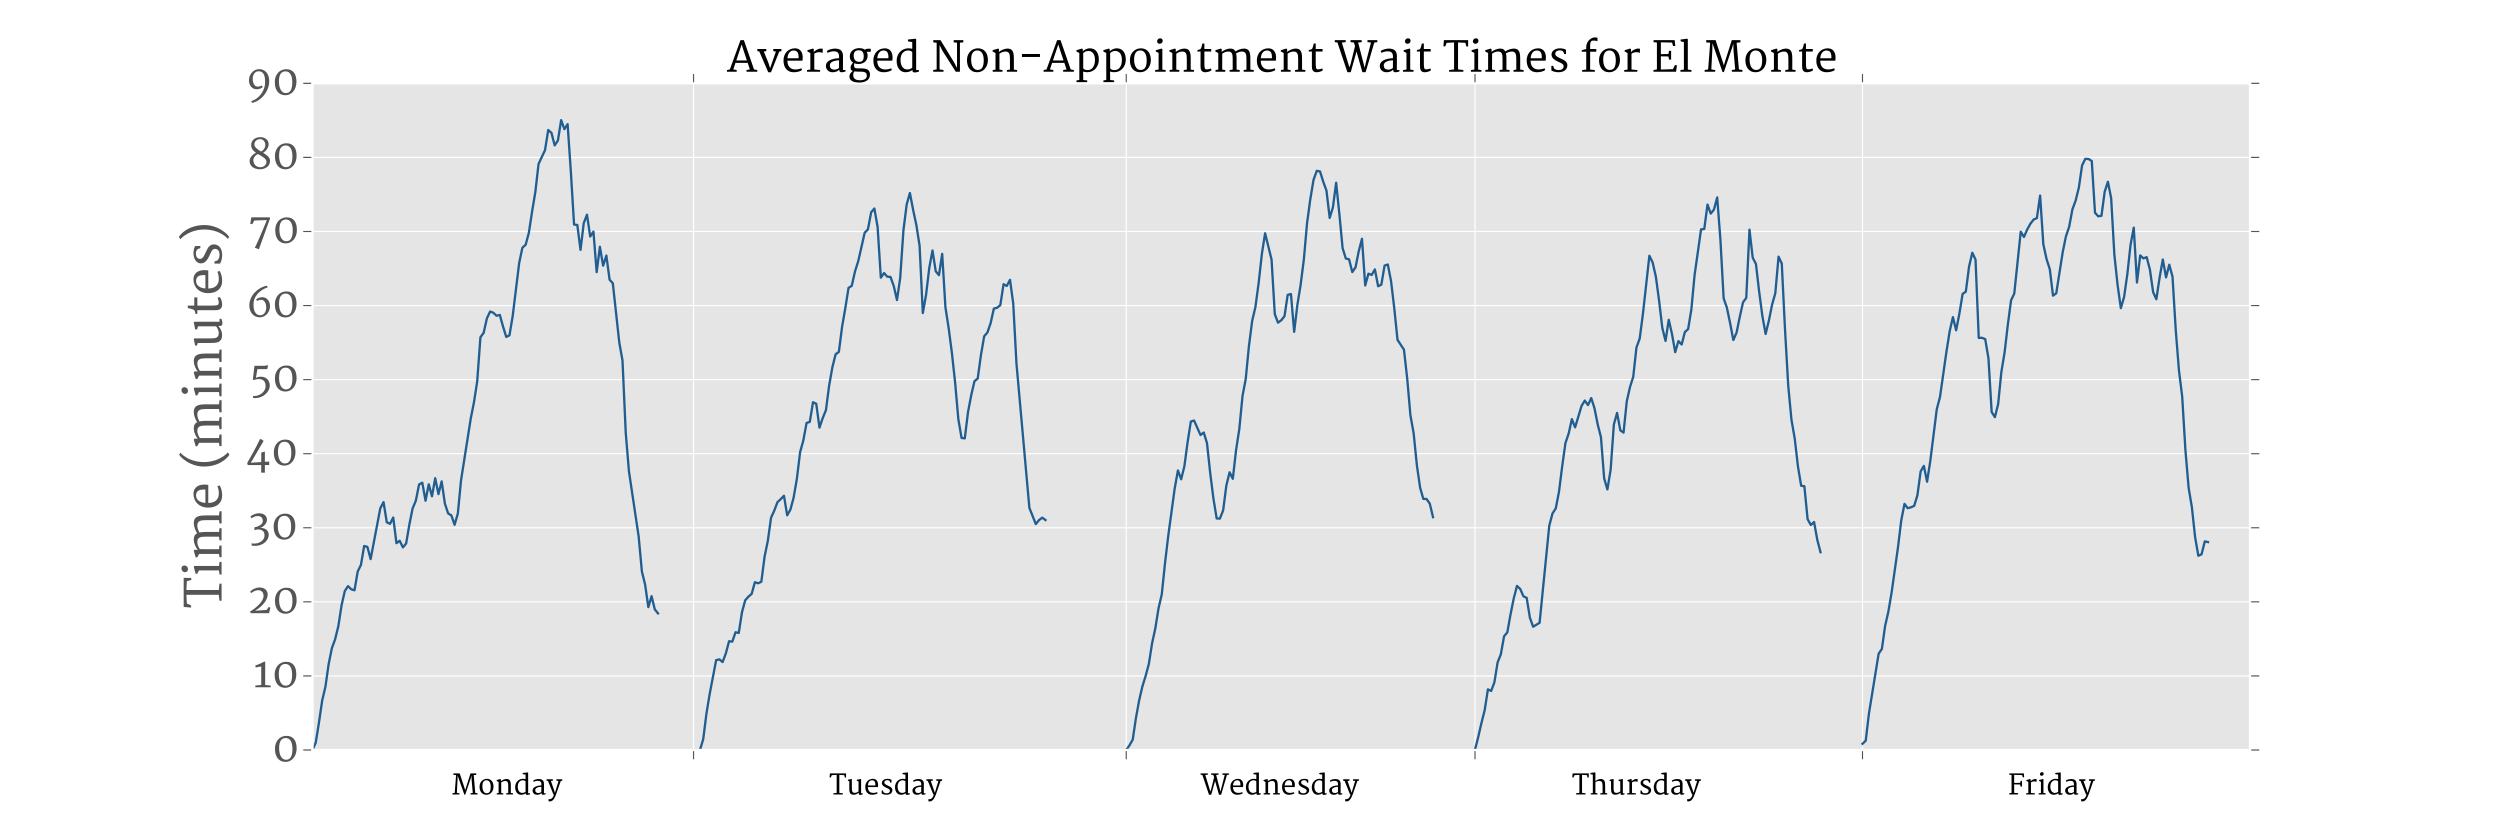 <?xml version="1.0" encoding="utf-8" standalone="no"?>
<!DOCTYPE svg PUBLIC "-//W3C//DTD SVG 1.1//EN"
  "http://www.w3.org/Graphics/SVG/1.1/DTD/svg11.dtd">
<!-- Created with matplotlib (http://matplotlib.org/) -->
<svg height="360pt" version="1.1" viewBox="0 0 1080 360" width="1080pt" xmlns="http://www.w3.org/2000/svg" xmlns:xlink="http://www.w3.org/1999/xlink">
 <defs>
  <style type="text/css">
*{stroke-linecap:butt;stroke-linejoin:round;}
  </style>
 </defs>
 <g id="figure_1">
  <g id="patch_1">
   <path d="
M0 360
L1080 360
L1080 0
L0 0
z
" style="fill:#ffffff;"/>
  </g>
  <g id="axes_1">
   <g id="patch_2">
    <path d="
M135 324
L972 324
L972 36
L135 36
z
" style="fill:#e5e5e5;"/>
   </g>
   <g id="matplotlib.axis_1">
    <g id="xtick_1">
     <g id="line2d_1">
      <path clip-path="url(#pe24c60e319)" d="
M299.61 324
L299.61 36" style="fill:none;stroke:#ffffff;stroke-linecap:square;stroke-width:0.5;"/>
     </g>
     <g id="line2d_2">
      <defs>
       <path d="
M0 0
L0 4" id="m98e6b566c6" style="stroke:#555555;stroke-width:0.5;"/>
      </defs>
      <g>
       <use style="fill:#555555;stroke:#555555;stroke-width:0.5;" x="299.61" xlink:href="#m98e6b566c6" y="324.0"/>
      </g>
     </g>
     <g id="line2d_3">
      <defs>
       <path d="
M0 0
L0 -4" id="m4ba1eff96d" style="stroke:#555555;stroke-width:0.5;"/>
      </defs>
      <g>
       <use style="fill:#555555;stroke:#555555;stroke-width:0.5;" x="299.61" xlink:href="#m4ba1eff96d" y="36.0"/>
      </g>
     </g>
    </g>
    <g id="xtick_2">
     <g id="line2d_4">
      <path clip-path="url(#pe24c60e319)" d="
M486.54 324
L486.54 36" style="fill:none;stroke:#ffffff;stroke-linecap:square;stroke-width:0.5;"/>
     </g>
     <g id="line2d_5">
      <g>
       <use style="fill:#555555;stroke:#555555;stroke-width:0.5;" x="486.54" xlink:href="#m98e6b566c6" y="324.0"/>
      </g>
     </g>
     <g id="line2d_6">
      <g>
       <use style="fill:#555555;stroke:#555555;stroke-width:0.5;" x="486.54" xlink:href="#m4ba1eff96d" y="36.0"/>
      </g>
     </g>
    </g>
    <g id="xtick_3">
     <g id="line2d_7">
      <path clip-path="url(#pe24c60e319)" d="
M637.2 324
L637.2 36" style="fill:none;stroke:#ffffff;stroke-linecap:square;stroke-width:0.5;"/>
     </g>
     <g id="line2d_8">
      <g>
       <use style="fill:#555555;stroke:#555555;stroke-width:0.5;" x="637.2" xlink:href="#m98e6b566c6" y="324.0"/>
      </g>
     </g>
     <g id="line2d_9">
      <g>
       <use style="fill:#555555;stroke:#555555;stroke-width:0.5;" x="637.2" xlink:href="#m4ba1eff96d" y="36.0"/>
      </g>
     </g>
    </g>
    <g id="xtick_4">
     <g id="line2d_10">
      <path clip-path="url(#pe24c60e319)" d="
M804.6 324
L804.6 36" style="fill:none;stroke:#ffffff;stroke-linecap:square;stroke-width:0.5;"/>
     </g>
     <g id="line2d_11">
      <g>
       <use style="fill:#555555;stroke:#555555;stroke-width:0.5;" x="804.6" xlink:href="#m98e6b566c6" y="324.0"/>
      </g>
     </g>
     <g id="line2d_12">
      <g>
       <use style="fill:#555555;stroke:#555555;stroke-width:0.5;" x="804.6" xlink:href="#m4ba1eff96d" y="36.0"/>
      </g>
     </g>
    </g>
   </g>
   <g id="matplotlib.axis_2">
    <g id="ytick_1">
     <g id="line2d_13">
      <path clip-path="url(#pe24c60e319)" d="
M135 324
L972 324" style="fill:none;stroke:#ffffff;stroke-linecap:square;stroke-width:0.5;"/>
     </g>
     <g id="line2d_14">
      <defs>
       <path d="
M0 0
L-4 0" id="m5191f13a99" style="stroke:#555555;stroke-width:0.5;"/>
      </defs>
      <g>
       <use style="fill:#555555;stroke:#555555;stroke-width:0.5;" x="135.0" xlink:href="#m5191f13a99" y="324.0"/>
      </g>
     </g>
     <g id="line2d_15">
      <defs>
       <path d="
M0 0
L4 0" id="mdd7d7fa58b" style="stroke:#555555;stroke-width:0.5;"/>
      </defs>
      <g>
       <use style="fill:#555555;stroke:#555555;stroke-width:0.5;" x="972.0" xlink:href="#mdd7d7fa58b" y="324.0"/>
      </g>
     </g>
     <g id="text_1">
      <!-- 0 -->
      <defs>
       <path d="
M6.453 30.859
Q6.547 37.938 8.766 43.547
Q10.984 49.172 14.688 53.047
Q18.406 56.938 23.219 59
Q28.031 61.078 33.297 61.141
Q40.438 61.188 45.266 58.812
Q50.094 56.453 53.047 52.297
Q56 48.141 57.25 42.5
Q58.5 36.859 58.453 30.422
Q58.406 23.391 56.328 17.531
Q54.25 11.672 50.688 7.5
Q47.125 3.328 42.328 0.969
Q37.547 -1.375 32.078 -1.375
Q27.438 -1.375 23.703 -0.141
Q19.969 1.078 17.109 3.25
Q14.266 5.422 12.203 8.438
Q10.156 11.469 8.859 15.062
Q7.562 18.656 6.969 22.656
Q6.391 26.656 6.453 30.859
M32.469 3.766
Q36.859 3.656 39.906 5.406
Q42.969 7.172 44.844 10.562
Q46.734 13.969 47.578 18.875
Q48.438 23.781 48.438 29.984
Q48.438 35.453 47.531 40.156
Q46.625 44.875 44.703 48.359
Q42.781 51.859 39.797 53.859
Q36.812 55.859 32.672 55.953
Q28.266 56 25.188 54.344
Q22.125 52.688 20.172 49.516
Q18.219 46.344 17.328 41.719
Q16.453 37.109 16.453 31.297
Q16.453 26.078 17.406 21.172
Q18.359 16.266 20.328 12.422
Q22.312 8.594 25.312 6.219
Q28.328 3.859 32.469 3.766" id="Merriweather-30"/>
      </defs>
      <g style="fill:#555555;" transform="translate(117.62 328.895)scale(0.18 -0.18)">
       <use xlink:href="#Merriweather-30"/>
      </g>
     </g>
    </g>
    <g id="ytick_2">
     <g id="line2d_16">
      <path clip-path="url(#pe24c60e319)" d="
M135 292
L972 292" style="fill:none;stroke:#ffffff;stroke-linecap:square;stroke-width:0.5;"/>
     </g>
     <g id="line2d_17">
      <g>
       <use style="fill:#555555;stroke:#555555;stroke-width:0.5;" x="135.0" xlink:href="#m5191f13a99" y="292.0"/>
      </g>
     </g>
     <g id="line2d_18">
      <g>
       <use style="fill:#555555;stroke:#555555;stroke-width:0.5;" x="972.0" xlink:href="#mdd7d7fa58b" y="292.0"/>
      </g>
     </g>
     <g id="text_2">
      <!-- 10 -->
      <defs>
       <path d="
M5.672 4.156
L19.875 5.469
L19.875 50
L6.594 47.406
L5.609 52.25
Q7.078 52.688 9.078 53.422
Q11.078 54.156 13.25 55.031
Q15.438 55.906 17.625 56.906
Q19.828 57.906 21.672 58.812
Q23.531 59.719 24.922 60.469
Q26.312 61.234 26.906 61.719
L29.438 60.984
L29.297 5.422
L42.391 4.156
L42.391 0
L5.672 0
z
" id="Merriweather-31"/>
      </defs>
      <g style="fill:#555555;" transform="translate(109.278 296.895)scale(0.18 -0.18)">
       <use xlink:href="#Merriweather-31"/>
       <use x="45.557" xlink:href="#Merriweather-30"/>
      </g>
     </g>
    </g>
    <g id="ytick_3">
     <g id="line2d_19">
      <path clip-path="url(#pe24c60e319)" d="
M135 260
L972 260" style="fill:none;stroke:#ffffff;stroke-linecap:square;stroke-width:0.5;"/>
     </g>
     <g id="line2d_20">
      <g>
       <use style="fill:#555555;stroke:#555555;stroke-width:0.5;" x="135.0" xlink:href="#m5191f13a99" y="260.0"/>
      </g>
     </g>
     <g id="line2d_21">
      <g>
       <use style="fill:#555555;stroke:#555555;stroke-width:0.5;" x="972.0" xlink:href="#mdd7d7fa58b" y="260.0"/>
      </g>
     </g>
     <g id="text_3">
      <!-- 20 -->
      <defs>
       <path d="
M6.391 3.859
Q12.797 7.859 18.656 12.5
Q24.516 17.141 29 22.047
Q33.5 26.953 36.156 31.938
Q38.812 36.922 38.812 41.609
Q38.812 43.953 38.125 46.359
Q37.453 48.781 35.906 50.734
Q34.375 52.688 31.938 53.922
Q29.5 55.172 25.922 55.172
Q23.438 55.172 20.922 54.469
Q18.406 53.766 16.141 52.688
Q13.875 51.609 12.016 50.359
Q10.156 49.125 8.938 48.047
L6.641 51.766
Q8.016 53.469 10.328 55.219
Q12.641 56.984 15.594 58.422
Q18.562 59.859 22.016 60.766
Q25.484 61.672 29.156 61.672
Q34.188 61.672 37.859 60.234
Q41.547 58.797 43.938 56.422
Q46.344 54.047 47.484 51.016
Q48.641 48 48.641 44.828
Q48.641 39.75 46.312 34.469
Q44 29.203 39.938 24.125
Q35.891 19.047 30.312 14.359
Q24.75 9.672 18.312 5.812
L46.188 7.859
L50.875 14.797
L55.078 13.422
L51.906 0
L7.812 0
z
" id="Merriweather-32"/>
      </defs>
      <g style="fill:#555555;" transform="translate(106.888 264.895)scale(0.18 -0.18)">
       <use xlink:href="#Merriweather-32"/>
       <use x="59.619" xlink:href="#Merriweather-30"/>
      </g>
     </g>
    </g>
    <g id="ytick_4">
     <g id="line2d_22">
      <path clip-path="url(#pe24c60e319)" d="
M135 228
L972 228" style="fill:none;stroke:#ffffff;stroke-linecap:square;stroke-width:0.5;"/>
     </g>
     <g id="line2d_23">
      <g>
       <use style="fill:#555555;stroke:#555555;stroke-width:0.5;" x="135.0" xlink:href="#m5191f13a99" y="228.0"/>
      </g>
     </g>
     <g id="line2d_24">
      <g>
       <use style="fill:#555555;stroke:#555555;stroke-width:0.5;" x="972.0" xlink:href="#mdd7d7fa58b" y="228.0"/>
      </g>
     </g>
     <g id="text_4">
      <!-- 30 -->
      <defs>
       <path d="
M6.062 -10.156
Q10.203 -10.891 14.109 -10.641
Q18.016 -10.406 21.453 -9.344
Q24.906 -8.297 27.75 -6.484
Q30.609 -4.688 32.656 -2.359
Q34.719 -0.047 35.844 2.703
Q36.969 5.469 36.969 8.5
Q36.969 12.016 36.125 14.75
Q35.297 17.484 33.344 19.359
Q31.391 21.234 28.172 22.234
Q24.953 23.25 20.219 23.25
L12.703 21.578
L12.703 28.125
Q16.75 28.906 20.391 30.297
Q24.031 31.688 26.812 33.609
Q29.594 35.547 31.219 37.906
Q32.859 40.281 32.906 43.062
Q32.953 46.438 32.031 48.781
Q31.109 51.125 29.469 52.578
Q27.828 54.047 25.672 54.703
Q23.531 55.375 21.188 55.375
Q18.406 55.375 16.188 54.906
Q13.969 54.438 12.125 53.656
Q10.297 52.875 8.734 51.891
Q7.172 50.922 5.812 49.859
L3.219 54.156
Q4.344 55.328 6.297 56.688
Q8.25 58.062 10.938 59.234
Q13.625 60.406 17.016 61.188
Q20.406 61.969 24.359 61.969
Q27.781 61.969 31.125 61.078
Q34.469 60.203 37.078 58.297
Q39.703 56.391 41.312 53.344
Q42.922 50.297 42.922 46
Q42.922 43.062 41.5 40.031
Q40.094 37.016 37.766 34.375
Q35.453 31.734 32.516 29.703
Q29.594 27.688 26.516 26.766
Q31.734 26.953 35.594 25.734
Q39.453 24.516 42.016 22.266
Q44.578 20.016 45.828 16.938
Q47.078 13.875 47.078 10.453
Q47.078 6.688 45.734 3.016
Q44.391 -0.641 41.844 -3.859
Q39.312 -7.078 35.688 -9.688
Q32.078 -12.312 27.516 -13.938
Q22.953 -15.578 17.547 -16.062
Q12.156 -16.547 6.109 -15.531
Q6.109 -14.156 6.078 -12.844
Q6.062 -11.531 6.062 -10.156" id="Merriweather-33"/>
      </defs>
      <g style="fill:#555555;" transform="translate(107.611 232.895)scale(0.18 -0.18)">
       <use xlink:href="#Merriweather-33"/>
       <use x="52.441" xlink:href="#Merriweather-30"/>
      </g>
     </g>
    </g>
    <g id="ytick_5">
     <g id="line2d_25">
      <path clip-path="url(#pe24c60e319)" d="
M135 196
L972 196" style="fill:none;stroke:#ffffff;stroke-linecap:square;stroke-width:0.5;"/>
     </g>
     <g id="line2d_26">
      <g>
       <use style="fill:#555555;stroke:#555555;stroke-width:0.5;" x="135.0" xlink:href="#m5191f13a99" y="196.0"/>
      </g>
     </g>
     <g id="line2d_27">
      <g>
       <use style="fill:#555555;stroke:#555555;stroke-width:0.5;" x="972.0" xlink:href="#mdd7d7fa58b" y="196.0"/>
      </g>
     </g>
     <g id="text_5">
      <!-- 40 -->
      <defs>
       <path d="
M3.656 4.594
Q7.469 11.531 11.297 18.234
Q15.141 24.953 18.969 31.938
Q22.797 38.922 26.625 46.359
Q30.469 53.812 34.281 62.156
L37.359 62.156
L43.109 57.859
L15.531 10.688
L12.016 5.609
L37.453 7.125
L37.594 29.984
L46.188 32.375
L46.188 7.672
L56.547 8.297
L56.547 0
L46.188 0
L46.188 -18.359
L37.359 -18.359
L37.453 0
L5.172 0
z
" id="Merriweather-34"/>
      </defs>
      <g style="fill:#555555;" transform="translate(106.114 200.895)scale(0.18 -0.18)">
       <use xlink:href="#Merriweather-34"/>
       <use x="61.182" xlink:href="#Merriweather-30"/>
      </g>
     </g>
    </g>
    <g id="ytick_6">
     <g id="line2d_28">
      <path clip-path="url(#pe24c60e319)" d="
M135 164
L972 164" style="fill:none;stroke:#ffffff;stroke-linecap:square;stroke-width:0.5;"/>
     </g>
     <g id="line2d_29">
      <g>
       <use style="fill:#555555;stroke:#555555;stroke-width:0.5;" x="135.0" xlink:href="#m5191f13a99" y="164.0"/>
      </g>
     </g>
     <g id="line2d_30">
      <g>
       <use style="fill:#555555;stroke:#555555;stroke-width:0.5;" x="972.0" xlink:href="#mdd7d7fa58b" y="164.0"/>
      </g>
     </g>
     <g id="text_6">
      <!-- 50 -->
      <defs>
       <path d="
M6.688 -11.969
Q10.203 -12.359 13.797 -11.797
Q17.391 -11.234 20.75 -9.812
Q24.125 -8.406 27.031 -6.25
Q29.938 -4.109 32.125 -1.344
Q34.328 1.422 35.562 4.656
Q36.812 7.906 36.812 11.531
Q36.812 15.875 35.734 19
Q34.672 22.125 32.719 24.172
Q30.766 26.219 28.078 27.266
Q25.391 28.328 22.172 28.484
Q18.953 28.656 15.328 28.047
Q11.719 27.438 7.953 26.172
L6.25 27.641
L10.109 60.406
L35.984 60.406
L37.406 61.328
L42.922 61.328
L40.531 52.344
L17.234 52.344
L13.578 31.5
Q17.141 33.203 21.016 33.859
Q24.906 34.516 28.594 34.094
Q32.281 33.688 35.594 32.125
Q38.922 30.562 41.406 27.906
Q43.891 25.25 45.359 21.438
Q46.828 17.625 46.828 12.641
Q46.828 9.234 45.625 5.688
Q44.438 2.156 42.188 -1.172
Q39.938 -4.5 36.781 -7.391
Q33.641 -10.297 29.734 -12.469
Q25.828 -14.656 21.266 -15.891
Q16.703 -17.141 11.672 -17.141
Q10.453 -17.141 9.172 -16.984
Q7.906 -16.844 6.641 -16.453
z
" id="Merriweather-35"/>
      </defs>
      <g style="fill:#555555;" transform="translate(108.111 168.895)scale(0.18 -0.18)">
       <use xlink:href="#Merriweather-35"/>
       <use x="52.686" xlink:href="#Merriweather-30"/>
      </g>
     </g>
    </g>
    <g id="ytick_7">
     <g id="line2d_31">
      <path clip-path="url(#pe24c60e319)" d="
M135 132
L972 132" style="fill:none;stroke:#ffffff;stroke-linecap:square;stroke-width:0.5;"/>
     </g>
     <g id="line2d_32">
      <g>
       <use style="fill:#555555;stroke:#555555;stroke-width:0.5;" x="135.0" xlink:href="#m5191f13a99" y="132.0"/>
      </g>
     </g>
     <g id="line2d_33">
      <g>
       <use style="fill:#555555;stroke:#555555;stroke-width:0.5;" x="972.0" xlink:href="#mdd7d7fa58b" y="132.0"/>
      </g>
     </g>
     <g id="text_7">
      <!-- 60 -->
      <defs>
       <path d="
M6.203 27.484
Q6.203 33.797 7.938 39.484
Q9.672 45.172 12.688 50.125
Q15.719 55.078 19.797 59.219
Q23.875 63.375 28.531 66.547
Q33.203 69.734 38.234 71.844
Q43.266 73.969 48.188 74.906
L50.203 70.797
Q42.234 68.219 36 64.016
Q29.781 59.812 25.453 54.656
Q21.141 49.516 18.797 43.828
Q16.453 38.141 16.266 32.562
Q16.062 27.156 16.641 22.016
Q17.234 16.891 19.062 12.891
Q20.906 8.891 24.141 6.469
Q27.391 4.047 32.516 4.047
Q36.234 4.047 38.922 5.688
Q41.609 7.328 43.328 9.906
Q45.062 12.5 45.891 15.672
Q46.734 18.844 46.734 21.922
Q46.734 26.562 45.797 30.125
Q44.875 33.688 43.266 36.078
Q41.656 38.484 39.453 39.703
Q37.25 40.922 34.672 40.922
Q32.672 40.922 31.156 40.672
Q29.641 40.438 28.516 40.047
Q27.391 39.656 26.516 39.109
Q25.641 38.578 24.859 37.984
L22.703 41.844
Q23.297 42.719 24.75 43.688
Q26.219 44.672 28.219 45.453
Q30.219 46.234 32.531 46.75
Q34.859 47.266 37.203 47.266
Q41.891 47.266 45.375 45.359
Q48.875 43.453 51.188 40.422
Q53.516 37.406 54.656 33.562
Q55.812 29.734 55.812 25.875
Q55.812 22.75 55.078 19.531
Q54.344 16.312 52.875 13.328
Q51.422 10.359 49.297 7.734
Q47.172 5.125 44.406 3.172
Q41.656 1.219 38.25 0.094
Q34.859 -1.031 30.906 -1.031
Q25.094 -1.031 20.5 1.266
Q15.922 3.562 12.75 7.469
Q9.578 11.375 7.891 16.547
Q6.203 21.734 6.203 27.484" id="Merriweather-36"/>
      </defs>
      <g style="fill:#555555;" transform="translate(106.593 136.895)scale(0.18 -0.18)">
       <use xlink:href="#Merriweather-36"/>
       <use x="61.084" xlink:href="#Merriweather-30"/>
      </g>
     </g>
    </g>
    <g id="ytick_8">
     <g id="line2d_34">
      <path clip-path="url(#pe24c60e319)" d="
M135 100
L972 100" style="fill:none;stroke:#ffffff;stroke-linecap:square;stroke-width:0.5;"/>
     </g>
     <g id="line2d_35">
      <g>
       <use style="fill:#555555;stroke:#555555;stroke-width:0.5;" x="135.0" xlink:href="#m5191f13a99" y="100.0"/>
      </g>
     </g>
     <g id="line2d_36">
      <g>
       <use style="fill:#555555;stroke:#555555;stroke-width:0.5;" x="972.0" xlink:href="#mdd7d7fa58b" y="100.0"/>
      </g>
     </g>
     <g id="text_8">
      <!-- 70 -->
      <defs>
       <path d="
M17.828 -12.016
Q25.594 3.859 32.562 20.5
Q39.547 37.156 46.734 54.594
L16.453 53.516
L11.859 44.781
L7.031 45.266
L9.375 61.188
L52.984 61.188
L54.688 59.281
L27.594 -15.438
z
" id="Merriweather-37"/>
      </defs>
      <g style="fill:#555555;" transform="translate(106.871 104.895)scale(0.18 -0.18)">
       <use xlink:href="#Merriweather-37"/>
       <use x="60.352" xlink:href="#Merriweather-30"/>
      </g>
     </g>
    </g>
    <g id="ytick_9">
     <g id="line2d_37">
      <path clip-path="url(#pe24c60e319)" d="
M135 68
L972 68" style="fill:none;stroke:#ffffff;stroke-linecap:square;stroke-width:0.5;"/>
     </g>
     <g id="line2d_38">
      <g>
       <use style="fill:#555555;stroke:#555555;stroke-width:0.5;" x="135.0" xlink:href="#m5191f13a99" y="68.0"/>
      </g>
     </g>
     <g id="line2d_39">
      <g>
       <use style="fill:#555555;stroke:#555555;stroke-width:0.5;" x="972.0" xlink:href="#mdd7d7fa58b" y="68.0"/>
      </g>
     </g>
     <g id="text_9">
      <!-- 80 -->
      <defs>
       <path d="
M6.297 18.219
Q6.297 20.953 7.25 23.703
Q8.203 26.469 10.109 29.047
Q12.016 31.641 14.891 34
Q17.781 36.375 21.578 38.281
Q19.141 39.938 17.031 41.844
Q14.938 43.75 13.391 46.016
Q11.859 48.297 10.953 50.969
Q10.062 53.656 10.062 56.891
Q10.062 61.719 11.969 65.281
Q13.875 68.844 16.969 71.188
Q20.062 73.531 24.016 74.672
Q27.984 75.828 32.031 75.828
Q36.234 75.828 39.859 74.609
Q43.5 73.391 46.203 71.172
Q48.922 68.953 50.453 65.828
Q52 62.703 52 58.891
Q52 56.156 51.047 53.203
Q50.094 50.25 48.328 47.453
Q46.578 44.672 44.094 42.297
Q41.609 39.938 38.531 38.375
Q41.75 36.422 44.75 34.375
Q47.75 32.328 50.047 30.047
Q52.344 27.781 53.75 25.219
Q55.172 22.656 55.219 19.672
Q55.281 16.016 54.328 13.031
Q53.375 10.062 51.641 7.719
Q49.906 5.375 47.531 3.656
Q45.172 1.953 42.453 0.828
Q39.75 -0.297 36.766 -0.828
Q33.797 -1.375 30.859 -1.375
Q28.031 -1.375 25.094 -0.859
Q22.172 -0.344 19.438 0.672
Q16.703 1.703 14.312 3.297
Q11.922 4.891 10.125 7.078
Q8.344 9.281 7.312 12.031
Q6.297 14.797 6.297 18.219
M33.344 41.5
Q35.453 42.094 37.328 43.547
Q39.203 45.016 40.672 46.984
Q42.141 48.969 43.016 51.266
Q43.891 53.562 44 55.766
Q44.141 59.188 43.203 62.031
Q42.281 64.891 40.594 66.891
Q38.922 68.891 36.547 70.016
Q34.188 71.141 31.5 71.141
Q28.906 71.141 26.469 70.234
Q24.031 69.344 22.078 67.703
Q20.125 66.062 18.953 63.719
Q17.781 61.375 17.781 58.5
Q17.781 55.906 19.047 53.609
Q20.312 51.312 22.484 49.266
Q24.656 47.219 27.469 45.281
Q30.281 43.359 33.344 41.5
M15.281 20.516
Q15.281 17.047 16.453 13.969
Q17.625 10.891 19.812 8.594
Q22.016 6.297 25.188 4.953
Q28.375 3.609 32.422 3.609
Q34.969 3.609 37.531 4.516
Q40.094 5.422 42.141 7.047
Q44.188 8.688 45.453 11.031
Q46.734 13.375 46.734 16.266
Q46.734 19.531 44.922 22.094
Q43.109 24.656 40.172 26.875
Q37.25 29.109 33.594 31.109
Q29.938 33.109 26.219 35.297
Q24.031 34.281 22.047 32.766
Q20.062 31.25 18.578 29.359
Q17.094 27.484 16.188 25.234
Q15.281 23 15.281 20.516" id="Merriweather-38"/>
      </defs>
      <g style="fill:#555555;" transform="translate(106.697 72.895)scale(0.18 -0.18)">
       <use xlink:href="#Merriweather-38"/>
       <use x="60.596" xlink:href="#Merriweather-30"/>
      </g>
     </g>
    </g>
    <g id="ytick_10">
     <g id="line2d_40">
      <path clip-path="url(#pe24c60e319)" d="
M135 36
L972 36" style="fill:none;stroke:#ffffff;stroke-linecap:square;stroke-width:0.5;"/>
     </g>
     <g id="line2d_41">
      <g>
       <use style="fill:#555555;stroke:#555555;stroke-width:0.5;" x="135.0" xlink:href="#m5191f13a99" y="36.0"/>
      </g>
     </g>
     <g id="line2d_42">
      <g>
       <use style="fill:#555555;stroke:#555555;stroke-width:0.5;" x="972.0" xlink:href="#mdd7d7fa58b" y="36.0"/>
      </g>
     </g>
     <g id="text_10">
      <!-- 90 -->
      <defs>
       <path d="
M11.578 -15.578
Q16.891 -13.875 21.359 -11.109
Q25.828 -8.344 29.469 -4.859
Q33.109 -1.375 35.891 2.656
Q38.672 6.688 40.578 10.938
Q42.484 15.188 43.531 19.438
Q44.578 23.688 44.734 27.641
Q44.922 33.062 44.453 38.188
Q44 43.312 42.312 47.312
Q40.625 51.312 37.5 53.734
Q34.375 56.156 29.25 56.156
Q25.531 56.156 22.844 54.516
Q20.172 52.875 18.438 50.281
Q16.703 47.703 15.875 44.531
Q15.047 41.359 15.047 38.281
Q15.047 33.641 15.969 30.078
Q16.891 26.516 18.5 24.125
Q20.125 21.734 22.312 20.5
Q24.516 19.281 27.094 19.281
Q28.656 19.281 30.141 19.547
Q31.641 19.828 32.938 20.234
Q34.234 20.656 35.25 21.172
Q36.281 21.688 36.922 22.219
L39.062 18.359
Q38.141 17.281 36.625 16.297
Q35.109 15.328 33.203 14.562
Q31.297 13.812 29.094 13.375
Q26.906 12.938 24.562 12.938
Q19.875 12.938 16.375 14.844
Q12.891 16.75 10.562 19.766
Q8.25 22.797 7.094 26.625
Q5.953 30.469 5.953 34.328
Q5.953 37.453 6.688 40.672
Q7.422 43.891 8.891 46.875
Q10.359 49.859 12.469 52.469
Q14.594 55.078 17.359 57.031
Q20.125 58.984 23.516 60.109
Q26.906 61.234 30.859 61.234
Q36.672 61.234 41.141 58.906
Q45.609 56.594 48.609 52.656
Q51.609 48.734 53.141 43.578
Q54.688 38.422 54.688 32.719
Q54.688 26.078 53 19.844
Q51.312 13.625 48.359 8.109
Q45.406 2.594 41.453 -2.125
Q37.5 -6.844 32.906 -10.453
Q28.328 -14.062 23.344 -16.453
Q18.359 -18.844 13.422 -19.781
z
" id="Merriweather-39"/>
      </defs>
      <g style="fill:#555555;" transform="translate(106.466 40.895)scale(0.18 -0.18)">
       <use xlink:href="#Merriweather-39"/>
       <use x="61.523" xlink:href="#Merriweather-30"/>
      </g>
     </g>
    </g>
    <g id="text_11">
     <!-- Time (minutes) -->
     <defs>
      <path d="
M6.734 4.156
L13.375 5.219
L13.375 44.922
L6.453 48.734
L6.453 51.766
L19.438 55.609
L21.625 54.641
L21.625 47.656
Q23.25 49.078 25.531 50.469
Q27.828 51.859 30.438 52.984
Q33.062 54.109 35.797 54.812
Q38.531 55.516 41.016 55.609
Q46.297 55.812 49.531 54.219
Q52.781 52.641 54.594 48.688
Q56.344 50 58.734 51.219
Q61.141 52.438 63.766 53.391
Q66.406 54.344 69.094 54.922
Q71.781 55.516 74.125 55.609
Q78.656 55.766 81.781 54.484
Q84.906 53.219 86.812 50.391
Q88.719 47.562 89.547 43.062
Q90.375 38.578 90.375 32.281
L90.375 5.172
L98.641 4.156
L98.641 0
L74.359 0
L74.359 4.156
L81 5.172
L81 30.562
Q81 35.25 80.562 38.688
Q80.125 42.141 78.828 44.359
Q77.547 46.578 75.25 47.609
Q72.953 48.641 69.234 48.484
Q65.922 48.344 62.641 47.234
Q59.375 46.141 56.203 44.344
Q56.734 42 57.031 38.984
Q57.328 35.984 57.328 32.766
L57.328 5.125
L64.797 4.156
L64.797 0
L40.625 0
L40.625 4.156
L47.953 5.219
L47.953 31.344
Q47.953 35.984 47.484 39.297
Q47.016 42.625 45.703 44.719
Q44.391 46.828 42.062 47.734
Q39.75 48.641 36.031 48.484
Q33.406 48.344 30 47.141
Q26.609 45.953 22.906 43.406
L22.906 34.469
Q22.906 27.094 22.844 19.812
Q22.797 12.547 22.859 5.172
L30.125 4.156
L30.125 0
L6.734 0
z
" id="Merriweather-6d"/>
      <path d="
M10.453 47.703
L5.422 49.172
L5.422 52.938
L17.969 55.609
L19.672 54.734
L19.672 21.094
Q19.672 17.047 20.109 14.141
Q20.562 11.234 21.734 9.344
Q22.906 7.469 24.953 6.562
Q27 5.672 30.219 5.672
Q32.422 5.672 34.547 6.281
Q36.672 6.891 38.5 7.734
Q40.328 8.594 41.688 9.547
Q43.062 10.5 43.703 11.188
L43.703 47.266
L37.594 48.828
L37.594 52.828
L51.562 55.609
L52.938 54.781
L52.938 4.156
L58.797 4.156
L58.797 0.438
Q58.062 0.047 56.984 -0.312
Q55.906 -0.688 54.656 -0.969
Q53.422 -1.266 52.125 -1.453
Q50.828 -1.656 49.656 -1.656
Q47.312 -1.656 45.969 -0.656
Q44.625 0.344 44.625 2.547
L44.625 6.547
Q40.375 2.828 35.719 0.891
Q31.062 -1.031 26.609 -1.031
Q20.844 -1.031 17.625 0.75
Q14.406 2.547 12.812 5.688
Q11.234 8.844 10.859 13.141
Q10.5 17.438 10.453 22.516
z
" id="Merriweather-75"/>
      <path id="Merriweather-20"/>
      <path d="
M4.891 27.156
Q4.891 33.406 6.859 38.672
Q8.844 43.953 12.375 47.797
Q15.922 51.656 20.891 53.875
Q25.875 56.109 31.891 56.25
Q36.188 56.344 39.641 55
Q43.109 53.656 45.547 51.016
Q48 48.391 49.391 44.578
Q50.781 40.766 50.984 35.938
Q51.078 32.859 50.859 30.609
Q50.641 28.375 50.391 26.609
L14.203 26.609
Q14.203 26.312 14.203 26.047
Q14.203 25.781 14.266 25.484
Q14.453 19.578 16.25 15.719
Q18.062 11.859 20.766 9.594
Q23.484 7.328 26.75 6.422
Q30.031 5.516 33.156 5.516
Q35.062 5.516 37.156 5.734
Q39.266 5.953 41.234 6.359
Q43.219 6.781 44.891 7.312
Q46.578 7.859 47.609 8.453
L49.422 4.297
Q48 3.031 45.719 2
Q43.453 0.984 40.766 0.266
Q38.094 -0.438 35.156 -0.797
Q32.234 -1.172 29.438 -1.172
Q23.531 -1.172 18.969 0.844
Q14.406 2.875 11.281 6.562
Q8.156 10.25 6.516 15.469
Q4.891 20.703 4.891 27.156
M41.016 32.375
Q41.156 34.859 41.078 37.375
Q41.016 39.891 40.469 42.156
Q39.938 44.438 38.844 46.312
Q37.75 48.188 35.891 49.359
Q34.625 50.203 33 50.609
Q31.391 51.031 29.344 51.031
Q26.609 51.031 24.047 50
Q21.484 48.969 19.453 46.719
Q17.438 44.484 16.062 40.938
Q14.703 37.406 14.312 32.375
z
" id="Merriweather-65"/>
      <path d="
M8.203 14.156
L12.547 14.156
L14.453 8.203
Q15.672 7.172 16.859 6.422
Q18.062 5.672 19.312 5.172
Q20.562 4.688 21.969 4.422
Q23.391 4.156 25.094 4.109
Q27.828 4 30.125 4.516
Q32.422 5.031 34.078 6.172
Q35.75 7.328 36.672 9.078
Q37.594 10.844 37.594 13.281
Q37.594 15.484 36.391 17.047
Q35.203 18.609 33.25 19.844
Q31.297 21.094 28.797 22.141
Q26.312 23.188 23.734 24.469
Q20.844 25.828 18.078 27.469
Q15.328 29.109 13.203 31.125
Q11.078 33.156 9.812 35.688
Q8.547 38.234 8.594 41.5
Q8.641 44.047 9.5 46.094
Q10.359 48.141 11.797 49.75
Q13.234 51.375 15.141 52.562
Q17.047 53.766 19.188 54.562
Q21.344 55.375 23.609 55.781
Q25.875 56.203 28.078 56.25
Q30.516 56.297 32.781 56.031
Q35.062 55.766 37.031 55.266
Q39.016 54.781 40.594 54.141
Q42.188 53.516 43.312 52.875
L43.312 42.438
L39.156 42.438
L37.062 47.906
Q36.375 48.641 35.562 49.25
Q34.766 49.859 33.766 50.312
Q32.766 50.781 31.484 51.078
Q30.219 51.375 28.609 51.375
Q26.266 51.375 24.281 50.906
Q22.312 50.438 20.844 49.453
Q19.391 48.484 18.531 46.922
Q17.672 45.359 17.625 43.172
Q17.531 40.969 18.703 39.328
Q19.875 37.703 21.781 36.375
Q23.688 35.062 26.141 33.906
Q28.609 32.766 31.203 31.5
Q33.891 30.219 36.641 28.875
Q39.406 27.547 41.594 25.703
Q43.797 23.875 45.188 21.406
Q46.578 18.953 46.578 15.531
Q46.578 11.375 44.922 8.25
Q43.266 5.125 40.359 3.016
Q37.453 0.922 33.562 -0.125
Q29.688 -1.172 25.25 -1.172
Q20.797 -1.172 16.359 -0.125
Q11.922 0.922 8.203 2.984
z
" id="Merriweather-73"/>
      <path d="
M6.734 4.156
L13.375 5.125
L13.375 44.922
L6.453 48.734
L6.453 51.766
L19.438 55.609
L21.625 54.641
L21.625 47.656
Q23.297 49.078 25.641 50.469
Q27.984 51.859 30.609 52.984
Q33.25 54.109 36.031 54.812
Q38.812 55.516 41.312 55.609
Q45.844 55.766 48.922 54.516
Q52 53.266 53.906 50.453
Q55.812 47.656 56.641 43.266
Q57.469 38.875 57.469 32.719
L57.469 5.125
L65.328 4.156
L65.328 0
L40.719 0
L40.719 4.156
L48.094 5.172
L48.094 31
Q48.094 35.453 47.656 38.812
Q47.219 42.188 45.922 44.375
Q44.625 46.578 42.328 47.609
Q40.047 48.641 36.328 48.484
Q33.297 48.344 29.922 47.141
Q26.562 45.953 22.859 43.406
L22.859 5.172
L30.125 4.156
L30.125 0
L6.734 0
z
" id="Merriweather-6e"/>
      <path d="
M29.156 -15.625
Q28.031 -14.938 25.828 -13.156
Q23.641 -11.375 21.016 -8.422
Q18.406 -5.469 15.672 -1.297
Q12.938 2.875 10.688 8.312
Q8.453 13.766 7.031 20.531
Q5.609 27.297 5.609 35.406
Q5.609 42.484 7.031 48.734
Q8.453 54.984 10.688 60.281
Q12.938 65.578 15.672 69.844
Q18.406 74.125 21.016 77.25
Q23.641 80.375 25.828 82.297
Q28.031 84.234 29.156 84.859
L33.453 82.328
Q32.422 81.641 30.688 79.906
Q28.953 78.172 26.922 75.406
Q24.906 72.656 22.781 68.891
Q20.656 65.141 18.922 60.406
Q17.188 55.672 15.984 50
Q14.797 44.344 14.594 37.797
Q14.359 30.516 15.375 24.188
Q16.406 17.875 18.188 12.578
Q19.969 7.281 22.219 3
Q24.469 -1.266 26.688 -4.438
Q28.906 -7.625 30.875 -9.672
Q32.859 -11.719 34.078 -12.594
z
" id="Merriweather-28"/>
      <path d="
M6.25 -12.547
Q7.281 -11.859 9.016 -10.125
Q10.75 -8.406 12.766 -5.641
Q14.797 -2.875 16.922 0.875
Q19.047 4.641 20.781 9.375
Q22.516 14.109 23.703 19.75
Q24.906 25.391 25.094 31.984
Q25.344 39.266 24.312 45.578
Q23.297 51.906 21.516 57.203
Q19.734 62.5 17.484 66.766
Q15.234 71.047 13.016 74.219
Q10.797 77.391 8.812 79.438
Q6.844 81.5 5.609 82.375
L10.547 85.406
Q11.672 84.719 13.859 82.938
Q16.062 81.156 18.672 78.203
Q21.297 75.25 24.031 71.062
Q26.766 66.891 29 61.438
Q31.25 56 32.656 49.234
Q34.078 42.484 34.078 34.375
Q34.078 27.297 32.656 21.047
Q31.25 14.797 29 9.5
Q26.766 4.203 24.031 -0.062
Q21.297 -4.344 18.672 -7.469
Q16.062 -10.594 13.859 -12.516
Q11.672 -14.453 10.547 -15.094
z
" id="Merriweather-29"/>
      <path d="
M16.266 67.141
Q15.094 67.141 13.969 67.547
Q12.844 67.969 11.984 68.719
Q11.141 69.484 10.625 70.609
Q10.109 71.734 10.109 73.141
Q10.109 74.656 10.766 75.969
Q11.422 77.297 12.453 78.25
Q13.484 79.203 14.766 79.734
Q16.062 80.281 17.391 80.281
Q20.609 80.281 22.094 78.484
Q23.578 76.703 23.578 74.219
Q23.578 72.609 22.938 71.281
Q22.312 69.969 21.281 69.062
Q20.266 68.172 18.938 67.656
Q17.625 67.141 16.266 67.141
M5.469 4.156
L13.766 5.172
L13.766 45.172
L7.031 48.734
L7.031 51.766
L20.562 55.609
L22.75 54.641
L22.75 5.172
L30.672 4.156
L30.672 0
L5.469 0
z
" id="Merriweather-69"/>
      <path d="
M15.094 4.156
L27.047 5.609
L27.047 70.406
L9.328 69.438
L5.906 61.078
L1.469 60.984
L2.688 75.828
L60.844 75.828
L60.75 60.844
L56.734 60.406
L54.203 69.484
L36.578 70.406
L36.578 5.609
L49.312 4.156
L49.312 0
L15.094 0
z
" id="Merriweather-54"/>
      <path d="
M12.891 12.797
Q12.891 21.781 12.906 30.641
Q12.938 39.5 12.938 48.484
L5.469 48.484
L5.469 52.156
Q7.625 52.688 9.062 53
Q10.5 53.328 11.453 53.734
Q12.406 54.156 13.031 54.781
Q13.672 55.422 14.203 56.641
Q14.547 57.469 15.062 59.078
Q15.578 60.688 16.031 62.375
Q16.5 64.062 16.844 65.547
Q17.188 67.047 17.281 67.672
L22.125 67.672
L22.125 54.641
L38.531 54.641
L38.531 48.484
L22.125 48.484
L22.125 23.875
Q22.125 18.219 22.266 14.672
Q22.406 11.141 22.984 9.125
Q23.578 7.125 24.703 6.422
Q25.828 5.719 27.828 5.719
Q29.047 5.719 30.531 5.953
Q32.031 6.203 33.422 6.547
Q34.812 6.891 35.984 7.297
Q37.156 7.719 37.75 8.109
L39.266 3.812
Q38.141 2.594 36.281 1.656
Q34.422 0.734 32.25 0.094
Q30.078 -0.531 27.906 -0.844
Q25.734 -1.172 24.078 -1.172
Q18.75 -1.172 15.812 2.094
Q12.891 5.375 12.891 12.797" id="Merriweather-74"/>
     </defs>
     <g style="fill:#555555;" transform="translate(95.725 262.784)rotate(-90.0)scale(0.216 -0.216)">
      <use xlink:href="#Merriweather-54"/>
      <use x="62.012" xlink:href="#Merriweather-69"/>
      <use x="95.361" xlink:href="#Merriweather-6d"/>
      <use x="196.436" xlink:href="#Merriweather-65"/>
      <use x="252.344" xlink:href="#Merriweather-20"/>
      <use x="277.881" xlink:href="#Merriweather-28"/>
      <use x="317.578" xlink:href="#Merriweather-6d"/>
      <use x="418.652" xlink:href="#Merriweather-69"/>
      <use x="452.002" xlink:href="#Merriweather-6e"/>
      <use x="520.166" xlink:href="#Merriweather-75"/>
      <use x="583.252" xlink:href="#Merriweather-74"/>
      <use x="625.342" xlink:href="#Merriweather-65"/>
      <use x="681.25" xlink:href="#Merriweather-73"/>
      <use x="732.422" xlink:href="#Merriweather-29"/>
     </g>
    </g>
   </g>
   <g id="line2d_43">
    <path clip-path="url(#pe24c60e319)" d="
M135 324
L136.395 320.846
L137.79 312.16
L139.185 302.616
L140.58 296.677
L141.975 286.905
L143.37 280.005
L144.765 276.183
L146.16 270.521
L147.555 261.495
L148.95 255.327
L150.345 253.221
L151.74 254.574
L153.135 255.007
L154.53 246.905
L155.925 244.021
L157.32 235.877
L158.715 236.26
L160.11 241.528
L164.295 219.555
L165.69 216.927
L167.085 225.598
L168.48 226.287
L169.875 223.569
L171.27 234.653
L172.665 233.623
L174.06 236.475
L175.455 234.783
L176.85 226.572
L178.245 219.652
L179.64 216.301
L181.035 209.296
L182.43 208.505
L183.825 216.311
L185.22 209.225
L186.615 214.396
L188.01 206.585
L189.405 213.463
L190.8 207.963
L192.195 217.584
L193.59 221.79
L194.985 222.651
L196.38 226.702
L197.775 221.895
L199.17 207.465
L203.355 180.83
L204.75 173.804
L206.145 164.837
L207.54 145.711
L208.935 143.791
L210.33 137.556
L211.725 134.585
L213.12 135.098
L214.515 136.411
L215.91 136.037
L217.305 141.037
L218.7 145.554
L220.095 144.842
L221.49 136.474
L224.28 113.616
L225.675 107.005
L227.07 105.752
L228.465 100.567
L229.86 91.397
L231.255 83.026
L232.65 70.848
L235.44 64.867
L236.835 56.169
L238.23 57.38
L239.625 62.806
L241.02 60.686
L242.415 51.901
L243.81 55.784
L245.205 53.642
L246.6 74.08
L247.995 96.997
L249.39 97.179
L250.785 107.933
L252.18 96.385
L253.575 92.747
L254.97 102.173
L256.365 100.053
L257.76 117.554
L259.155 106.607
L260.55 114.773
L261.945 110.409
L263.34 120.814
L264.735 122.354
L267.525 147.919
L268.92 155.766
L270.315 186.931
L271.71 203.673
L275.895 231.717
L277.29 246.855
L278.685 252.531
L280.08 262.268
L281.475 257.553
L282.87 263.256
L284.265 264.998
M302.4 324
L303.795 319.284
L305.19 308.229
L306.585 299.775
L309.375 285.189
L310.77 284.855
L312.165 285.997
L313.56 282.277
L314.955 277.006
L316.35 277.182
L317.745 273.127
L319.14 273.447
L320.535 264.469
L321.93 259.335
L323.325 257.749
L324.72 256.547
L326.115 251.504
L327.51 251.989
L328.905 251.303
L330.3 240.476
L331.695 233.669
L333.09 223.654
L334.485 220.584
L335.88 216.904
L337.275 215.628
L338.67 214.166
L340.065 222.616
L341.46 220.149
L342.855 214.913
L344.25 206.824
L345.645 195.311
L347.04 190.263
L348.435 182.711
L349.83 182.251
L351.225 173.747
L352.62 174.443
L354.015 184.734
L355.41 180.619
L356.805 177.18
L358.2 166.479
L359.595 158.627
L360.99 153.036
L362.385 152.03
L363.78 141.178
L365.175 133.129
L366.57 124.362
L367.965 123.473
L369.36 117.252
L370.755 112.835
L373.545 100.542
L374.94 99.089
L376.335 91.733
L377.73 90.066
L379.125 98.031
L380.52 119.953
L381.915 117.953
L383.31 119.528
L384.705 119.643
L386.1 123.56
L387.495 129.612
L388.89 120.035
L390.285 99.464
L391.68 88.347
L393.075 83.38
L394.47 90.664
L395.865 97.208
L397.26 106.122
L398.655 135.239
L400.05 127.418
L401.445 115.722
L402.84 108.205
L404.235 117.189
L405.63 118.863
L407.025 109.679
L408.42 132.753
L409.815 141.695
L411.21 152.382
L412.605 165.196
L414 181.065
L415.395 189.213
L416.79 189.37
L418.185 177.996
L419.58 170.687
L420.975 164.658
L422.37 163.529
L423.765 153.401
L425.16 145.282
L426.555 143.648
L427.95 139.596
L429.345 133.323
L430.74 132.96
L432.135 131.814
L433.53 122.78
L434.925 123.541
L436.32 120.891
L437.715 131.112
L439.11 157.009
L444.69 219.406
L447.48 226.411
L448.875 224.642
L450.27 223.633
L451.665 224.663
M486.54 324
L487.935 321.989
L489.33 319.555
L490.725 310.173
L492.12 302.532
L493.515 296.535
L494.91 292.021
L496.305 286.81
L497.7 277.885
L499.095 271.477
L500.49 262.754
L501.885 256.78
L503.28 243.344
L504.675 231.541
L507.465 211.026
L508.86 203.253
L510.255 207.044
L511.65 201.447
L513.045 190.996
L514.44 182.113
L515.835 181.667
L518.625 187.926
L520.02 186.84
L521.415 191.41
L522.81 204.38
L524.205 215.4
L525.6 223.97
L526.995 224.033
L528.39 220.506
L529.785 209.732
L531.18 204.035
L532.575 206.839
L533.97 194.537
L535.365 185.436
L536.76 171.124
L538.155 163.727
L539.55 149.396
L540.945 138.576
L542.34 132.654
L543.735 122.259
L545.13 109.684
L546.525 100.775
L549.315 112.135
L550.71 135.726
L552.105 139.399
L553.5 138.345
L554.895 136.614
L556.29 127.372
L557.685 127.035
L559.08 143.355
L560.475 131.651
L561.87 123.051
L563.265 112.04
L564.66 96.294
L566.055 86.022
L567.45 77.674
L568.845 73.792
L570.24 74.07
L571.635 78.5
L573.03 82.321
L574.425 94.117
L575.82 89.56
L577.215 78.94
L578.61 92.51
L580.005 107.206
L581.4 111.676
L582.795 112.026
L584.19 117.53
L585.585 115.508
L586.98 108.496
L588.375 103.151
L589.77 123.318
L591.165 118.236
L592.56 118.77
L593.955 116.397
L595.35 123.666
L596.745 122.954
L598.14 114.745
L599.535 114.255
L600.93 121.455
L602.325 133.15
L603.72 146.797
L606.51 151.056
L607.905 163.458
L609.3 179.416
L610.695 187.181
L612.09 201.022
L613.485 210.681
L614.88 215.52
L616.275 215.568
L617.67 217.591
L619.065 223.418
M637.2 323.884
L638.595 318.398
L639.99 312.318
L641.385 306.797
L642.78 297.802
L644.175 298.495
L645.57 294.806
L646.965 286.174
L648.36 282.674
L649.755 274.89
L651.15 273.201
L652.545 265.433
L653.94 258.495
L655.335 253.115
L656.73 254.419
L658.125 257.598
L659.52 258.263
L660.915 266.85
L662.31 270.741
L665.1 269.056
L669.285 227.107
L670.68 221.796
L672.075 219.676
L673.47 212.52
L674.865 201.465
L676.26 191.422
L677.655 187.325
L679.05 181.073
L680.445 184.607
L683.235 175.334
L684.63 173.051
L686.025 174.996
L687.42 171.97
L688.815 176.357
L690.21 183.355
L691.605 188.862
L693 206.687
L694.395 211.43
L695.79 202.969
L697.185 183.372
L698.58 178.365
L699.975 185.916
L701.37 186.878
L702.765 173.375
L704.16 167.193
L705.555 162.804
L706.95 150.096
L708.345 146.279
L709.74 135.643
L712.53 110.483
L713.925 113.352
L715.32 119.444
L716.715 129.809
L718.11 141.623
L719.505 147.276
L720.9 138.15
L722.295 144.283
L723.69 152.135
L725.085 147.364
L726.48 148.809
L727.875 143.432
L729.27 142.166
L730.665 133.663
L732.06 118.845
L734.85 99.103
L736.245 98.92
L737.64 88.385
L739.035 92.271
L740.43 90.538
L741.825 85.288
L743.22 103.577
L744.615 128.92
L746.01 132.894
L747.405 139.602
L748.8 146.884
L750.195 143.696
L751.59 136.853
L752.985 130.615
L754.38 128.695
L755.775 99.213
L757.17 111.323
L758.565 114.031
L759.96 126.068
L761.355 136.607
L762.75 144.262
L764.145 138.541
L765.54 131.625
L766.935 126.649
L768.33 110.877
L769.725 113.859
L771.12 142.251
L772.515 166.624
L773.91 181.358
L775.305 189.33
L776.7 201.42
L778.095 209.823
L779.49 210.07
L780.885 224.287
L782.28 226.793
L783.675 225.508
L785.07 233.198
L786.465 238.547
M804.6 321.324
L805.995 319.987
L807.39 308.183
L811.575 282.401
L812.97 280.337
L814.365 270.407
L815.76 264.311
L817.155 256.094
L819.945 236.338
L821.34 224.821
L822.735 217.689
L824.13 219.544
L825.525 219.15
L826.92 218.548
L828.315 214.001
L829.71 203.664
L831.105 201.279
L832.5 208.107
L833.895 199.072
L836.685 176.8
L838.08 171.469
L840.87 151.887
L842.265 143.084
L843.66 136.999
L845.055 142.682
L846.45 135.51
L847.845 126.983
L849.24 125.983
L850.635 115.169
L852.03 109.201
L853.425 112.122
L854.82 145.982
L856.215 145.933
L857.61 146.499
L859.005 154.72
L860.4 178.02
L861.795 180.191
L863.19 174.586
L864.585 160.712
L865.98 152.279
L867.375 140.324
L868.77 129.772
L870.165 126.813
L872.955 100.103
L874.35 102.368
L875.745 99.149
L877.14 96.647
L878.535 94.836
L879.93 94.225
L881.325 84.475
L882.72 105.531
L884.115 111.919
L885.51 116.293
L886.905 127.73
L888.3 126.707
L891.09 108.935
L892.485 102.097
L893.88 97.968
L895.275 90.452
L896.67 86.682
L898.065 81.041
L899.46 71.451
L900.855 68.602
L902.25 68.686
L903.645 69.556
L905.04 91.923
L906.435 93.435
L907.83 93.223
L909.225 82.819
L910.62 78.533
L912.015 85.608
L913.41 110.115
L914.805 123.196
L916.2 133.11
L917.595 128.353
L918.99 118.609
L920.385 105.841
L921.78 98.338
L923.175 122.029
L924.57 110.332
L925.965 111.627
L927.36 111.085
L928.755 116.447
L930.15 126.188
L931.545 129.275
L932.94 119.935
L934.335 112.103
L935.73 119.82
L937.125 114.353
L938.52 119.507
L939.915 142.514
L941.31 160.083
L942.705 171.279
L944.1 194.494
L945.495 210.799
L946.89 219.123
L948.285 232.064
L949.68 240.096
L951.075 239.448
L952.47 233.88
L953.865 234.182
L953.865 234.182" style="fill:none;stroke:#205d90;stroke-linecap:square;"/>
   </g>
   <g id="patch_3">
    <path d="
M135 324
L135 36" style="fill:none;stroke:#ffffff;stroke-linecap:square;stroke-linejoin:miter;"/>
   </g>
   <g id="patch_4">
    <path d="
M972 324
L972 36" style="fill:none;stroke:#ffffff;stroke-linecap:square;stroke-linejoin:miter;"/>
   </g>
   <g id="patch_5">
    <path d="
M135 36
L972 36" style="fill:none;stroke:#ffffff;stroke-linecap:square;stroke-linejoin:miter;"/>
   </g>
   <g id="patch_6">
    <path d="
M135 324
L972 324" style="fill:none;stroke:#ffffff;stroke-linecap:square;stroke-linejoin:miter;"/>
   </g>
   <g id="text_12">
    <!-- Monday -->
    <defs>
     <path d="
M5.031 28.422
Q5.125 34.969 7.297 40.109
Q9.469 45.266 13.031 48.828
Q16.609 52.391 21.266 54.297
Q25.922 56.203 31 56.25
Q37.203 56.297 41.797 54.094
Q46.391 51.906 49.391 48.062
Q52.391 44.234 53.859 39.062
Q55.328 33.891 55.281 27.984
Q55.219 21.484 53.188 16.109
Q51.172 10.75 47.719 6.906
Q44.281 3.078 39.672 0.953
Q35.062 -1.172 29.781 -1.172
Q23.047 -1.172 18.312 1.266
Q13.578 3.719 10.594 7.812
Q7.625 11.922 6.281 17.266
Q4.938 22.609 5.031 28.422
M30.219 4.297
Q34.375 4.203 37.234 5.719
Q40.094 7.234 41.875 10.188
Q43.656 13.141 44.453 17.5
Q45.266 21.875 45.266 27.547
Q45.266 32.469 44.406 36.734
Q43.562 41.016 41.719 44.188
Q39.891 47.359 37.078 49.188
Q34.281 51.031 30.422 51.125
Q26.266 51.172 23.359 49.672
Q20.453 48.188 18.594 45.312
Q16.75 42.438 15.891 38.281
Q15.047 34.125 15.047 28.859
Q15.047 24.125 15.969 19.719
Q16.891 15.328 18.75 11.938
Q20.609 8.547 23.453 6.469
Q26.312 4.391 30.219 4.297" id="Merriweather-6f"/>
     <path d="
M26.219 -1.172
Q22.125 -1.172 18.266 0.453
Q14.406 2.094 11.453 5.484
Q8.5 8.891 6.688 14.078
Q4.891 19.281 4.891 26.422
Q4.891 32.953 7.078 38.453
Q9.281 43.953 13.078 47.906
Q16.891 51.859 22.047 54.078
Q27.203 56.297 33.109 56.297
Q35.688 56.297 38.125 55.953
Q40.578 55.609 42.328 55.031
L42.328 71.297
L31.938 73.047
L31.938 77.297
L49.516 79.344
L51.703 78.219
L51.703 4.156
L58.297 4.156
L58.297 0.484
Q57.469 0.047 56.219 -0.344
Q54.984 -0.734 53.594 -1.016
Q52.203 -1.312 50.75 -1.453
Q49.312 -1.609 48.047 -1.609
Q47.172 -1.609 46.219 -1.484
Q45.266 -1.375 44.484 -0.875
Q43.703 -0.391 43.188 0.625
Q42.672 1.656 42.672 3.469
L42.672 4.688
Q41.938 3.859 40.516 2.828
Q39.109 1.812 37 0.922
Q34.906 0.047 32.203 -0.562
Q29.5 -1.172 26.219 -1.172
M29.984 5.516
Q31.547 5.516 32.891 5.688
Q34.234 5.859 35.406 6.156
Q37.797 6.734 39.5 7.703
Q41.219 8.688 42.328 9.812
L42.328 47.172
Q41.797 47.797 41.016 48.484
Q40.234 49.172 38.984 49.75
Q37.75 50.344 36.016 50.703
Q34.281 51.078 31.938 51.078
Q30.078 51.078 28.078 50.609
Q26.078 50.141 24.125 49.062
Q22.172 48 20.406 46.281
Q18.656 44.578 17.281 42.109
Q15.922 39.656 15.094 36.359
Q14.266 33.062 14.203 28.812
Q14.109 22.797 15.422 18.406
Q16.75 14.016 18.969 11.156
Q21.188 8.297 24.062 6.906
Q26.953 5.516 29.984 5.516" id="Merriweather-64"/>
     <path d="
M3.766 4.156
L12.156 5.562
L17.047 69.672
L7.516 70.516
L7.516 75.828
L30.031 75.828
L47.609 22.609
L49.859 15.438
L52.094 22.797
L68.891 75.828
L89.656 75.828
L89.656 70.516
L80.516 69.672
L86.031 5.609
L94.438 4.156
L94.438 0
L69.047 0
L69.047 4.156
L77.047 5.562
L73.047 51.266
L72.562 68.172
L70.562 60.203
L50 -0.734
L46.734 -0.734
L27.984 52.688
Q26.562 56.641 25.234 60.641
Q23.922 64.656 22.562 68.656
L22.172 51.953
L19.781 5.609
L29.047 4.156
L29.047 0
L3.766 0
z
" id="Merriweather-4d"/>
     <path d="
M5.766 15.719
Q6.109 19.141 7.953 21.703
Q9.812 24.266 12.547 26.125
Q15.281 27.984 18.625 29.203
Q21.969 30.422 25.344 31.156
Q28.719 31.891 31.844 32.172
Q34.969 32.469 37.25 32.469
L37.25 36.719
Q37.25 40.578 36.219 42.984
Q35.203 45.406 33.391 46.766
Q31.594 48.141 29.141 48.625
Q26.703 49.125 23.875 49.125
Q22.469 49.125 20.703 48.844
Q18.953 48.578 17.062 48.094
Q15.188 47.609 13.281 46.922
Q11.375 46.234 9.672 45.406
L7.859 49.812
Q9.672 51.266 12.281 52.359
Q14.891 53.469 17.641 54.203
Q20.406 54.938 23.016 55.266
Q25.641 55.609 27.484 55.609
Q31.344 55.609 34.828 54.797
Q38.328 54 40.969 51.969
Q43.609 49.953 45.141 46.5
Q46.688 43.062 46.688 37.75
L46.578 4.156
L52.828 4.156
L52.828 0.922
Q51.125 0 48.609 -0.578
Q46.094 -1.172 43.562 -1.172
Q42.672 -1.172 41.641 -1.047
Q40.625 -0.922 39.766 -0.438
Q38.922 0.047 38.359 1.062
Q37.797 2.094 37.797 3.906
L37.797 5.281
Q36.672 3.906 35.125 2.734
Q33.594 1.562 31.609 0.672
Q29.641 -0.203 27.125 -0.688
Q24.609 -1.172 21.531 -1.172
Q17.719 -1.172 14.625 0.188
Q11.531 1.562 9.453 3.875
Q7.375 6.203 6.375 9.25
Q5.375 12.312 5.766 15.719
M15.234 15.531
Q15.234 12.641 16.016 10.641
Q16.797 8.641 18.281 7.391
Q19.781 6.156 21.922 5.594
Q24.078 5.031 26.766 5.031
Q28.219 5.031 29.734 5.422
Q31.25 5.812 32.641 6.391
Q34.031 6.984 35.219 7.734
Q36.422 8.5 37.156 9.234
Q37.156 13.812 37.172 18.328
Q37.203 22.859 37.25 27.438
Q35.203 27.438 32.766 27.219
Q30.328 27 27.875 26.453
Q25.438 25.922 23.141 25.047
Q20.844 24.172 19.078 22.828
Q17.328 21.484 16.281 19.672
Q15.234 17.875 15.234 15.531" id="Merriweather-61"/>
     <path d="
M7.328 -16.547
Q8.156 -16.797 9.25 -16.938
Q10.359 -17.094 11.234 -17.094
Q12.984 -17.094 15.031 -16.453
Q17.094 -15.828 19.188 -13.984
Q21.297 -12.156 23.266 -8.781
Q25.25 -5.422 26.859 0
L24.75 0
L5.172 48.578
L0.094 49.469
L0.094 54.641
L22.703 54.641
L22.703 49.469
L15.672 48.484
L27.156 15.719
L30.422 5.766
L33.25 15.719
L43.172 48.641
L35.547 49.469
L35.547 54.641
L56.641 54.641
L56.641 49.469
L51.172 48.688
Q47.906 39.203 45.438 32.031
Q42.969 24.859 41.141 19.578
Q39.312 14.312 38.016 10.641
Q36.719 6.984 35.844 4.531
Q34.969 2.094 34.422 0.609
Q33.891 -0.875 33.5 -1.859
Q31.594 -6.734 29.656 -10.641
Q27.734 -14.547 25.578 -17.406
Q23.438 -20.266 20.969 -22.094
Q18.5 -23.922 15.484 -24.656
Q13.531 -25.141 11.188 -25.141
Q10.688 -25.141 10.094 -25.094
Q9.516 -25.047 8.953 -24.953
Q8.406 -24.859 7.953 -24.703
Q7.516 -24.562 7.328 -24.422
z
" id="Merriweather-79"/>
    </defs>
    <g transform="translate(194.985 343.2)scale(0.12 -0.12)">
     <use xlink:href="#Merriweather-4d"/>
     <use x="96.533" xlink:href="#Merriweather-6f"/>
     <use x="156.641" xlink:href="#Merriweather-6e"/>
     <use x="224.805" xlink:href="#Merriweather-64"/>
     <use x="286.768" xlink:href="#Merriweather-61"/>
     <use x="342.676" xlink:href="#Merriweather-79"/>
    </g>
   </g>
   <g id="text_13">
    <!-- Tuesday -->
    <g transform="translate(358.2 343.2)scale(0.12 -0.12)">
     <use xlink:href="#Merriweather-54"/>
     <use x="62.012" xlink:href="#Merriweather-75"/>
     <use x="125.098" xlink:href="#Merriweather-65"/>
     <use x="181.006" xlink:href="#Merriweather-73"/>
     <use x="232.178" xlink:href="#Merriweather-64"/>
     <use x="294.141" xlink:href="#Merriweather-61"/>
     <use x="350.049" xlink:href="#Merriweather-79"/>
    </g>
   </g>
   <g id="text_14">
    <!-- Wednesday -->
    <defs>
     <path d="
M6.594 70.219
L0.25 71
L0.25 75.828
L26.375 75.828
L26.375 71
L17.141 70.172
L32.422 19.922
Q33.156 17.531 33.891 15.188
Q34.625 12.844 35.406 10.453
L38.422 19.344
L48.781 61.422
L46.047 70.219
L38.141 71
L38.141 75.828
L64.75 75.828
L64.75 71
L56.25 70.219
L69.531 18.953
L71.922 9.625
L74.422 20.797
L87.156 70.219
L78.719 71
L78.719 75.828
L102.344 75.828
L102.344 71
L95.125 70.219
L74.266 -0.984
L66.406 -0.984
L52.391 48.578
L38.531 -0.984
L30.516 -0.984
z
" id="Merriweather-57"/>
    </defs>
    <g transform="translate(518.625 343.2)scale(0.12 -0.12)">
     <use xlink:href="#Merriweather-57"/>
     <use x="102.588" xlink:href="#Merriweather-65"/>
     <use x="158.496" xlink:href="#Merriweather-64"/>
     <use x="220.459" xlink:href="#Merriweather-6e"/>
     <use x="288.623" xlink:href="#Merriweather-65"/>
     <use x="344.531" xlink:href="#Merriweather-73"/>
     <use x="395.703" xlink:href="#Merriweather-64"/>
     <use x="457.666" xlink:href="#Merriweather-61"/>
     <use x="513.574" xlink:href="#Merriweather-79"/>
    </g>
   </g>
   <g id="text_15">
    <!-- Thursday -->
    <defs>
     <path d="
M5.469 4.156
L13.375 5.172
L13.375 44.922
L6.453 48.734
L6.453 51.766
L19.344 55.609
L21.625 54.641
L21.625 47.125
Q22.562 48.484 24.438 50
Q26.312 51.516 28.656 52.75
Q31 54 33.531 54.797
Q36.078 55.609 38.328 55.609
Q39.938 55.609 41.234 55.531
Q42.531 55.469 43.062 55.281
L43.062 45.266
Q42.281 45.562 41.453 45.875
Q40.625 46.188 39.625 46.406
Q38.625 46.625 37.344 46.766
Q36.078 46.922 34.422 46.922
Q30.469 46.922 27.781 45.922
Q25.094 44.922 22.859 43.5
L22.859 5.328
L36.766 4.156
L36.766 0
L5.469 0
z
" id="Merriweather-72"/>
     <path d="
M6.062 4.156
L13.375 5.172
L13.375 71.297
L5.031 73.047
L5.031 77.297
L20.453 79.344
L22.75 78.219
L22.656 56.641
L22.516 48.188
Q24.656 49.953 27.172 51.312
Q29.688 52.688 32.219 53.641
Q34.766 54.594 37.172 55.094
Q39.594 55.609 41.547 55.609
Q46.531 55.609 49.703 54.094
Q52.875 52.594 54.703 49.438
Q56.547 46.297 57.219 41.359
Q57.906 36.422 57.859 29.641
L57.859 5.172
L65.188 4.156
L65.188 0
L40.281 0
L40.281 4.156
L48.484 5.172
L48.484 25.484
Q48.484 31.156 48.219 35.453
Q47.953 39.75 46.797 42.656
Q45.656 45.562 43.359 47.016
Q41.062 48.484 37.016 48.484
Q35.406 48.484 33.594 48.281
Q31.781 48.094 29.953 47.625
Q28.125 47.172 26.297 46.391
Q24.469 45.609 22.75 44.391
L22.75 5.172
L29.938 4.156
L29.938 0
L6.062 0
z
" id="Merriweather-68"/>
    </defs>
    <g transform="translate(679.05 343.2)scale(0.12 -0.12)">
     <use xlink:href="#Merriweather-54"/>
     <use x="62.012" xlink:href="#Merriweather-68"/>
     <use x="130.566" xlink:href="#Merriweather-75"/>
     <use x="193.652" xlink:href="#Merriweather-72"/>
     <use x="238.721" xlink:href="#Merriweather-73"/>
     <use x="289.893" xlink:href="#Merriweather-64"/>
     <use x="351.855" xlink:href="#Merriweather-61"/>
     <use x="407.764" xlink:href="#Merriweather-79"/>
    </g>
   </g>
   <g id="text_16">
    <!-- Friday -->
    <defs>
     <path d="
M5.078 4.156
L13.422 5.562
L13.422 70.219
L5.375 71.047
L5.375 75.828
L57.812 75.828
L58.734 61.922
L53.859 61.812
L51.609 69.781
L22.906 70.453
L22.906 41.359
L44.391 41.797
L46.344 48.875
L51.125 48.875
L51.125 28.375
L45.703 28.375
L44.438 35.75
L22.906 36.141
L22.906 5.609
L37.016 4.641
L37.016 0
L5.078 0
z
" id="Merriweather-46"/>
    </defs>
    <g transform="translate(867.375 343.2)scale(0.12 -0.12)">
     <use xlink:href="#Merriweather-46"/>
     <use x="60.449" xlink:href="#Merriweather-72"/>
     <use x="105.518" xlink:href="#Merriweather-69"/>
     <use x="138.867" xlink:href="#Merriweather-64"/>
     <use x="200.83" xlink:href="#Merriweather-61"/>
     <use x="256.738" xlink:href="#Merriweather-79"/>
    </g>
   </g>
   <g id="text_17">
    <!-- Averaged Non-Appointment Wait Times for El Monte -->
    <defs>
     <path d="
M4.984 4.156
L13.234 5.609
L13.234 70.172
L5.172 71.047
L5.172 75.828
L55.859 75.828
L57.281 61.859
L51.906 61.859
L49.656 70.062
L22.703 70.703
L22.703 42.234
L40.875 42.578
L42.328 50.25
L47.312 50.25
L47.312 29.25
L42.328 29.25
L40.875 36.719
L22.703 37.016
L22.703 5.281
L51.703 6.203
L56.594 16.312
L61.328 15.141
L59.125 0
L4.984 0
z
" id="Merriweather-45"/>
     <path d="
M12.891 -19.734
L12.891 44.922
L5.953 48.734
L5.953 51.766
L18.891 55.609
L21.141 54.594
L21.141 48.922
Q22.172 50.094 23.844 51.391
Q25.531 52.688 27.734 53.75
Q29.938 54.828 32.609 55.531
Q35.297 56.25 38.328 56.25
Q42.438 56.25 46.281 54.812
Q50.141 53.375 53.141 50.141
Q56.156 46.922 57.953 41.719
Q59.766 36.531 59.766 29.047
Q59.766 22.797 57.734 17.297
Q55.719 11.812 52.031 7.703
Q48.344 3.609 43.219 1.234
Q38.094 -1.125 31.938 -1.125
Q29.203 -1.125 26.75 -0.656
Q24.312 -0.203 21.969 0.438
L22.266 -12.703
L22.266 -19.781
L31.844 -20.797
L31.844 -24.953
L6.062 -24.953
L6.062 -20.797
z

M22.266 8.297
Q23.391 6.344 26.094 5.172
Q28.812 4 33.062 4
Q36.234 4 39.312 5.297
Q42.391 6.594 44.828 9.453
Q47.266 12.312 48.797 16.828
Q50.344 21.344 50.438 27.781
Q50.531 33.938 49.188 38.156
Q47.859 42.391 45.578 45.016
Q43.312 47.656 40.406 48.797
Q37.5 49.953 34.422 49.953
Q32.078 49.953 30.203 49.406
Q28.328 48.875 26.812 48.094
Q25.297 47.312 24.141 46.438
Q23 45.562 22.219 44.875
L22.266 25.875
z
" id="Merriweather-70"/>
     <path d="
M6.203 -11.375
Q6.203 -9.125 7 -7.078
Q7.812 -5.031 9.031 -3.312
Q10.25 -1.609 11.688 -0.266
Q13.141 1.078 14.453 1.906
Q12.25 2.688 11.125 3.703
Q10.016 4.734 9.547 5.859
Q9.078 6.984 9.031 8.156
Q8.984 9.328 8.984 10.359
Q8.984 11.234 9.375 12.641
Q9.766 14.062 10.516 15.672
Q11.281 17.281 12.422 18.938
Q13.578 20.609 15.047 21.922
Q11.375 24.125 9.25 27.812
Q7.125 31.5 7.125 36.812
Q7.125 41.844 9.047 45.547
Q10.984 49.266 14.125 51.703
Q17.281 54.156 21.281 55.375
Q25.297 56.594 29.391 56.688
Q33.547 56.781 37.188 55.828
Q40.828 54.891 43.609 52.781
Q44.578 53.906 46.453 54.609
Q48.344 55.328 51.469 55.328
L57.375 55.328
L57.375 47.953
L47.797 47.953
Q48.828 46.094 49.391 43.75
Q49.953 41.406 49.953 38.625
Q49.953 33.797 48.172 30.047
Q46.391 26.312 43.375 23.766
Q40.375 21.234 36.438 19.922
Q32.516 18.609 28.219 18.609
Q22.469 18.609 17.922 20.406
Q17.625 19.625 17.5 18.719
Q17.391 17.828 17.359 16.969
Q17.328 16.109 17.359 15.344
Q17.391 14.594 17.391 14.109
Q17.391 11.469 18.781 10
Q20.172 8.547 23.641 8.25
Q25.828 8.062 28.906 8.031
Q31.984 8.016 36.234 8.016
Q40.766 8.016 43.984 7.297
Q47.219 6.594 49.344 5.422
Q51.469 4.25 52.688 2.688
Q53.906 1.125 54.531 -0.578
Q55.172 -2.297 55.312 -4.031
Q55.469 -5.766 55.469 -7.328
Q55.469 -11.531 53.703 -14.938
Q51.953 -18.359 48.656 -20.797
Q45.359 -23.25 40.594 -24.578
Q35.844 -25.922 29.781 -25.922
Q25.391 -25.922 21.156 -25.234
Q16.938 -24.562 13.609 -22.875
Q10.297 -21.188 8.25 -18.375
Q6.203 -15.578 6.203 -11.375
M29.641 23.828
Q32.672 23.828 34.766 24.656
Q36.859 25.484 38.156 27.172
Q39.453 28.859 40.031 31.375
Q40.625 33.891 40.625 37.25
Q40.625 44.531 37.5 48.047
Q34.375 51.562 28.125 51.562
Q25.688 51.562 23.562 50.922
Q21.438 50.297 19.844 48.797
Q18.266 47.312 17.359 44.844
Q16.453 42.391 16.453 38.672
Q16.453 35.641 17.188 32.922
Q17.922 30.219 19.5 28.188
Q21.094 26.172 23.609 25
Q26.125 23.828 29.641 23.828
M15.281 -8.25
Q15.281 -11.578 16.547 -13.891
Q17.828 -16.219 19.969 -17.656
Q22.125 -19.094 24.953 -19.75
Q27.781 -20.406 30.953 -20.406
Q34.906 -20.406 38.062 -19.75
Q41.219 -19.094 43.406 -17.766
Q45.609 -16.453 46.781 -14.422
Q47.953 -12.406 47.953 -9.672
Q47.953 -7.328 47.406 -5.484
Q46.875 -3.656 45.312 -2.391
Q43.75 -1.125 40.938 -0.453
Q38.141 0.203 33.594 0.203
L27.438 0.297
Q24.562 0.297 22.281 0.469
Q20.016 0.641 18.219 0.922
Q17.625 0.25 17.109 -0.609
Q16.609 -1.469 16.188 -2.562
Q15.766 -3.656 15.516 -5.047
Q15.281 -6.453 15.281 -8.25" id="Merriweather-67"/>
     <path d="
M8.688 42.672
L51.906 42.672
L51.906 35.5
L8.688 35.5
z
" id="Merriweather-2d"/>
     <path d="
M4.828 48.578
L0.094 49.516
L0.094 54.641
L21.578 54.641
L21.578 49.516
L15.578 48.484
L26.266 22.406
L30.859 8.453
L35.359 21.828
L44.672 48.484
L38.422 49.469
L38.422 54.641
L57.906 54.641
L57.906 49.516
L52.734 48.438
L32.859 -1.172
L26.266 -1.172
z
" id="Merriweather-76"/>
     <path d="
M0.094 4.156
L7.078 5.562
L32.516 75.828
L40.719 75.828
L65.047 5.609
L72.797 4.156
L72.797 0
L47.016 0
L47.016 4.156
L55.125 5.609
L49.859 21.344
L20.562 21.344
L15.281 5.609
L23.438 4.156
L23.438 0
L0.094 0
z

M47.953 27.047
L39.984 50.875
L35.359 65.578
L22.469 27.047
z
" id="Merriweather-41"/>
     <path d="
M5.281 4.156
L13.578 5.172
L13.578 71.297
L5.766 73.047
L5.766 77.297
L21.047 79.344
L23 78.219
L23 5.172
L31.688 4.156
L31.688 0
L5.281 0
z
" id="Merriweather-6c"/>
     <path d="
M5.375 4.156
L15.188 5.219
L15.188 48.047
L4.438 48.047
L4.438 51.766
L15.188 54.641
L15.188 58.688
Q15.188 62.312 16.094 65.5
Q17 68.703 18.531 71.328
Q20.062 73.969 22.094 76.047
Q24.125 78.125 26.344 79.531
Q28.562 80.953 30.859 81.703
Q33.156 82.469 35.203 82.469
Q38.531 82.469 40.094 82.172
Q41.656 81.891 42.188 81.641
L42.188 73.344
Q41.5 73.734 39.125 74.297
Q36.766 74.859 33.25 74.859
Q31.25 74.859 29.656 74.516
Q28.078 74.172 26.922 72.922
Q25.781 71.688 25.172 69.266
Q24.562 66.844 24.562 62.703
L24.562 54.641
L39.312 54.641
L39.312 48.047
L24.562 48.047
L24.562 5.125
L35.797 4.156
L35.797 0
L5.375 0
z
" id="Merriweather-66"/>
     <path d="
M5.078 4.156
L13.422 5.609
L13.422 69.672
L5.375 70.516
L5.375 75.828
L22.703 75.828
L55.375 22.359
L62.312 8.984
L62.312 69.734
L54.297 70.562
L54.297 75.828
L77.391 75.828
L77.391 70.562
L69.281 69.734
L69.281 0
L59.281 0
L27.047 50.781
L20.406 64.359
L20.406 5.609
L29.891 4.156
L29.891 0
L5.078 0
z
" id="Merriweather-4e"/>
    </defs>
    <g transform="translate(314.03 31.0)scale(0.18 -0.18)">
     <use xlink:href="#Merriweather-41"/>
     <use x="72.9" xlink:href="#Merriweather-76"/>
     <use x="130.908" xlink:href="#Merriweather-65"/>
     <use x="186.816" xlink:href="#Merriweather-72"/>
     <use x="231.885" xlink:href="#Merriweather-61"/>
     <use x="287.793" xlink:href="#Merriweather-67"/>
     <use x="346.533" xlink:href="#Merriweather-65"/>
     <use x="402.441" xlink:href="#Merriweather-64"/>
     <use x="464.404" xlink:href="#Merriweather-20"/>
     <use x="489.941" xlink:href="#Merriweather-4e"/>
     <use x="571.094" xlink:href="#Merriweather-6f"/>
     <use x="631.201" xlink:href="#Merriweather-6e"/>
     <use x="699.365" xlink:href="#Merriweather-2d"/>
     <use x="759.961" xlink:href="#Merriweather-41"/>
     <use x="832.861" xlink:href="#Merriweather-70"/>
     <use x="897.51" xlink:href="#Merriweather-70"/>
     <use x="962.158" xlink:href="#Merriweather-6f"/>
     <use x="1022.266" xlink:href="#Merriweather-69"/>
     <use x="1055.615" xlink:href="#Merriweather-6e"/>
     <use x="1123.779" xlink:href="#Merriweather-74"/>
     <use x="1165.869" xlink:href="#Merriweather-6d"/>
     <use x="1266.943" xlink:href="#Merriweather-65"/>
     <use x="1322.852" xlink:href="#Merriweather-6e"/>
     <use x="1391.016" xlink:href="#Merriweather-74"/>
     <use x="1433.105" xlink:href="#Merriweather-20"/>
     <use x="1458.643" xlink:href="#Merriweather-57"/>
     <use x="1561.23" xlink:href="#Merriweather-61"/>
     <use x="1617.139" xlink:href="#Merriweather-69"/>
     <use x="1650.488" xlink:href="#Merriweather-74"/>
     <use x="1692.578" xlink:href="#Merriweather-20"/>
     <use x="1718.115" xlink:href="#Merriweather-54"/>
     <use x="1780.127" xlink:href="#Merriweather-69"/>
     <use x="1813.477" xlink:href="#Merriweather-6d"/>
     <use x="1914.551" xlink:href="#Merriweather-65"/>
     <use x="1970.459" xlink:href="#Merriweather-73"/>
     <use x="2021.631" xlink:href="#Merriweather-20"/>
     <use x="2047.168" xlink:href="#Merriweather-66"/>
     <use x="2088.037" xlink:href="#Merriweather-6f"/>
     <use x="2148.145" xlink:href="#Merriweather-72"/>
     <use x="2193.213" xlink:href="#Merriweather-20"/>
     <use x="2218.75" xlink:href="#Merriweather-45"/>
     <use x="2283.154" xlink:href="#Merriweather-6c"/>
     <use x="2317.236" xlink:href="#Merriweather-20"/>
     <use x="2342.773" xlink:href="#Merriweather-4d"/>
     <use x="2439.307" xlink:href="#Merriweather-6f"/>
     <use x="2499.414" xlink:href="#Merriweather-6e"/>
     <use x="2567.578" xlink:href="#Merriweather-74"/>
     <use x="2609.668" xlink:href="#Merriweather-65"/>
    </g>
   </g>
  </g>
 </g>
 <defs>
  <clipPath id="pe24c60e319">
   <rect height="288.0" width="837.0" x="135.0" y="36.0"/>
  </clipPath>
 </defs>
</svg>
